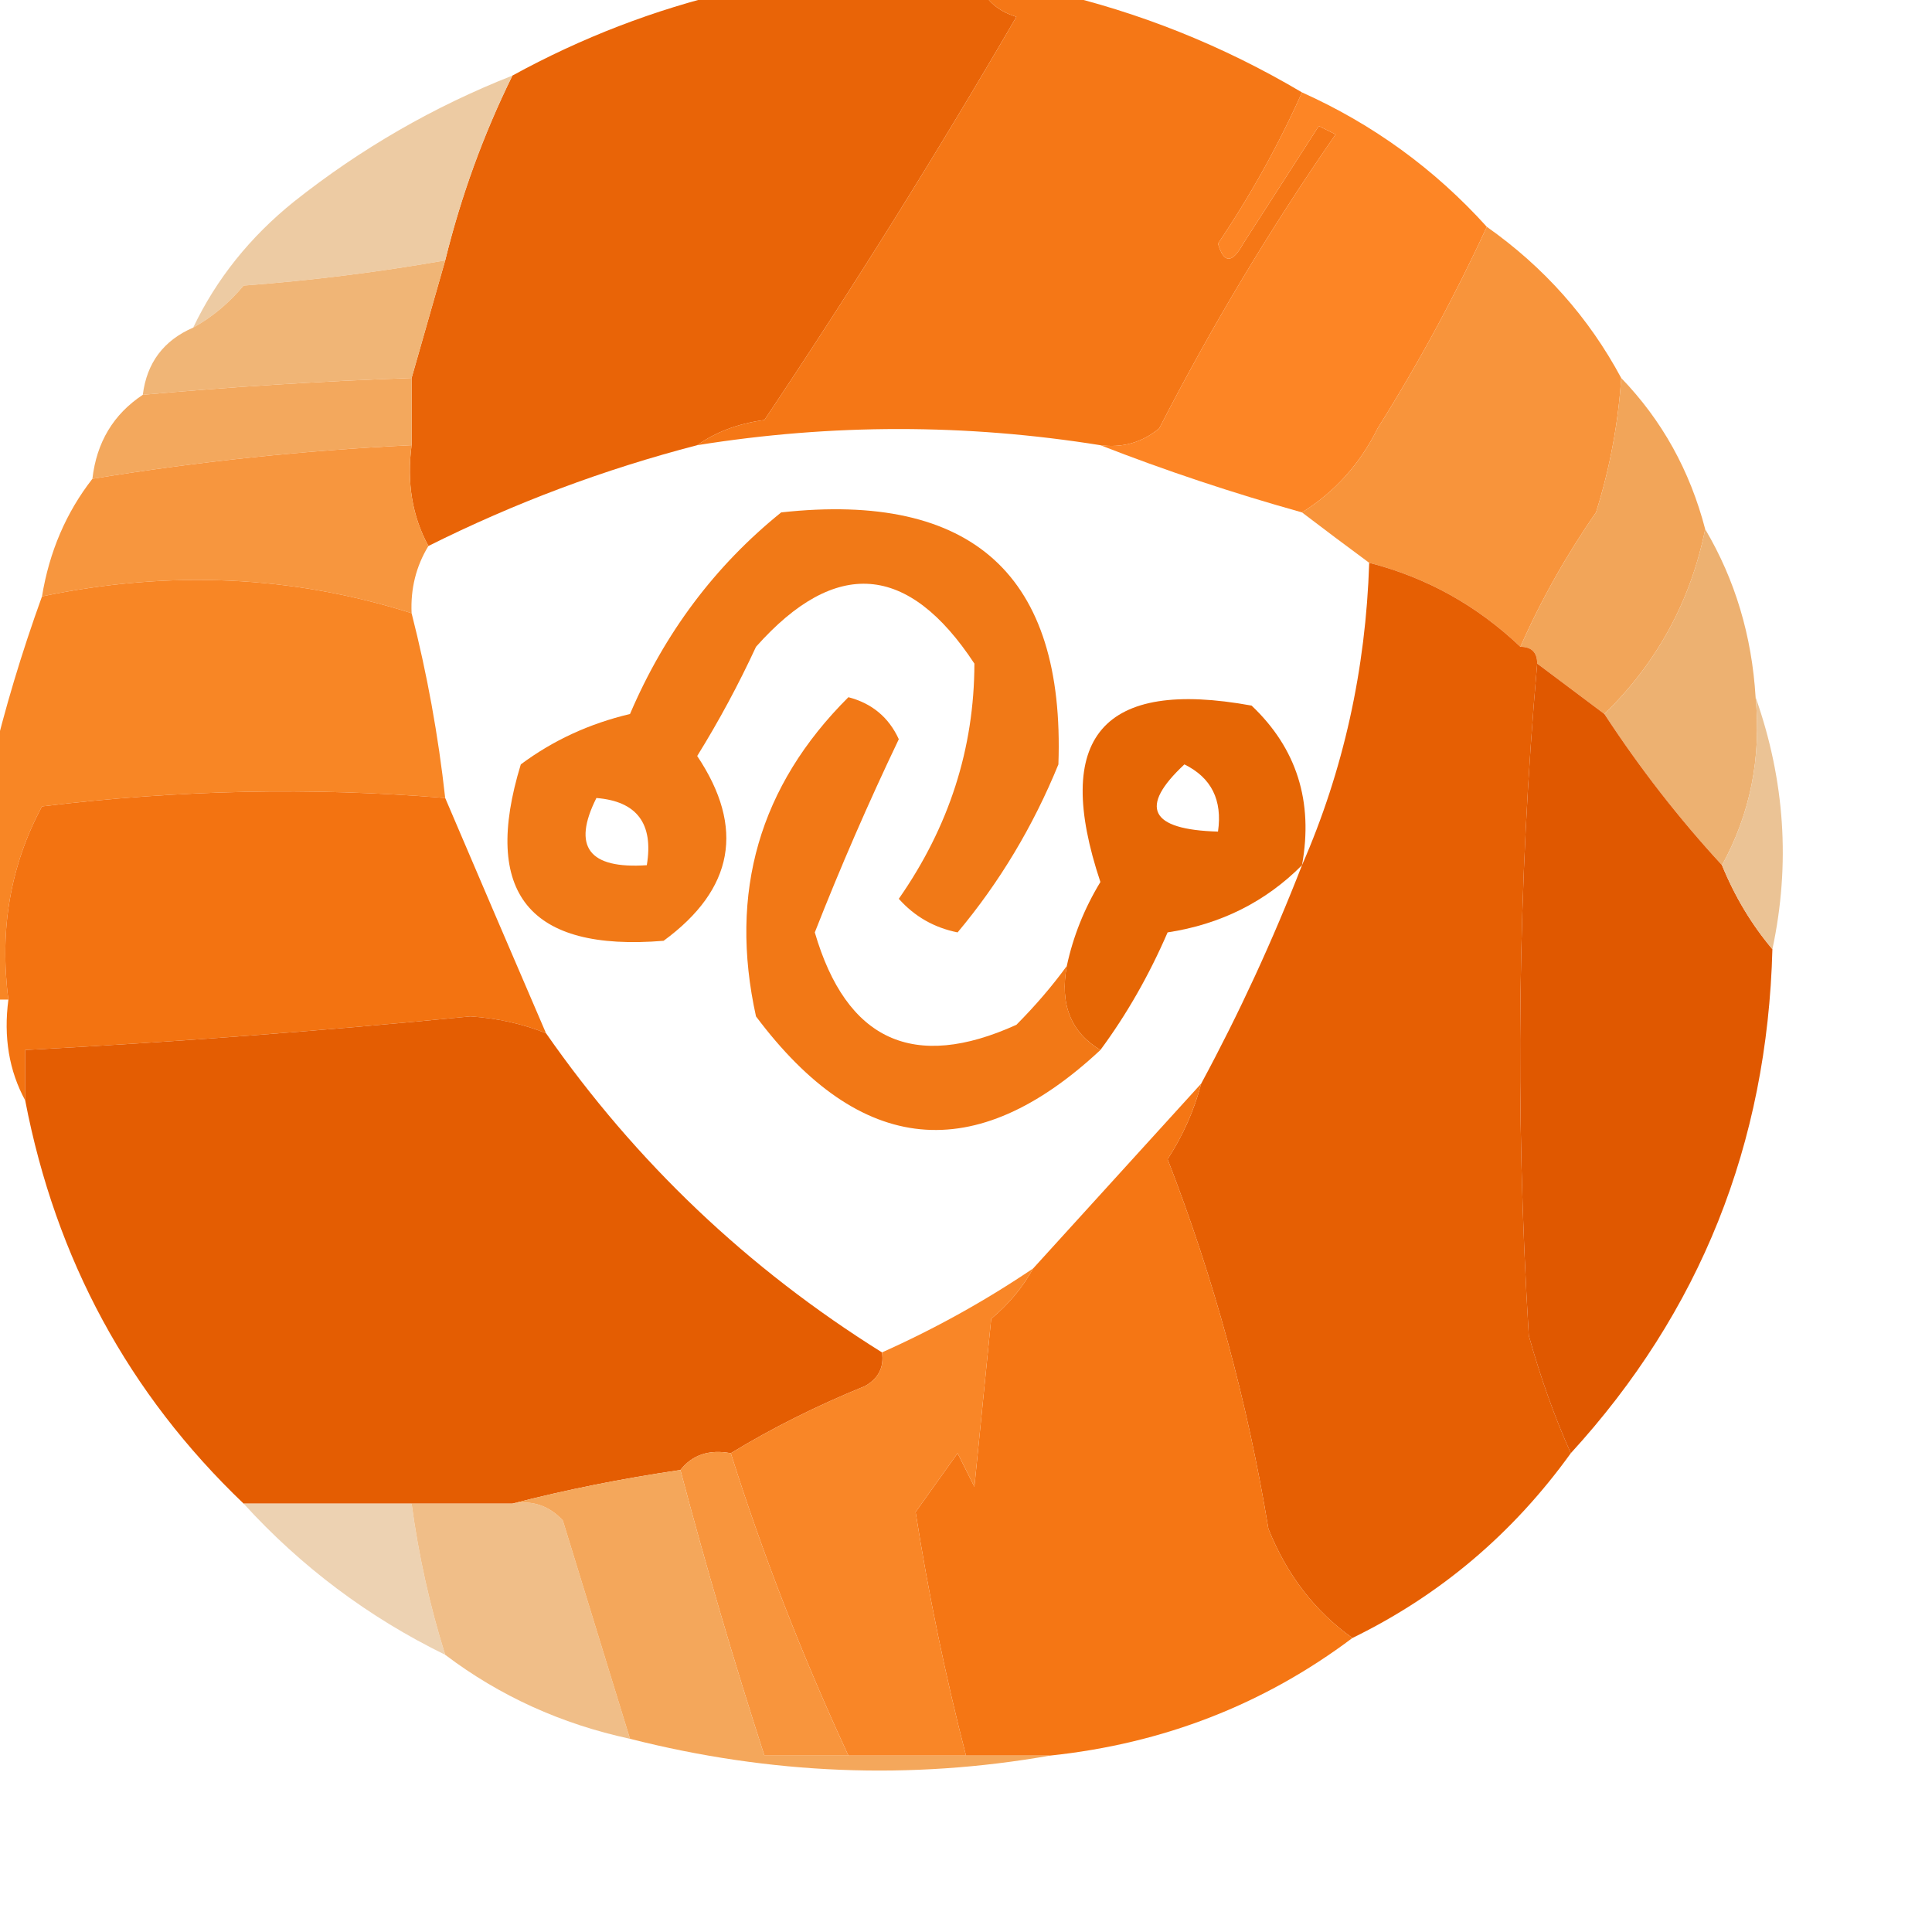 <?xml version="1.0" encoding="UTF-8"?>
<!DOCTYPE svg PUBLIC "-//W3C//DTD SVG 1.1//EN" "http://www.w3.org/Graphics/SVG/1.1/DTD/svg11.dtd">
<svg xmlns="http://www.w3.org/2000/svg" version="1.1" width="115px" height="115px" style="shape-rendering:geometricPrecision; text-rendering:geometricPrecision; image-rendering:optimizeQuality; fill-rule:evenodd; clip-rule:evenodd" xmlns:xlink="http://www.w3.org/1999/xlink">
<g><path style="opacity:1" fill="#e96407" d="M 43.5,-0.5 C 48.5,-0.5 53.5,-0.5 58.5,-0.5C 58.917,0.222 59.584,0.722 60.5,1C 55.75,9.168 50.75,17.168 45.5,25C 43.942,25.21 42.608,25.71 41.5,26.5C 35.962,27.935 30.628,29.935 25.5,32.5C 24.539,30.735 24.205,28.735 24.5,26.5C 24.5,25.167 24.5,23.833 24.5,22.5C 25.167,20.167 25.833,17.833 26.5,15.5C 27.441,11.675 28.774,8.009 30.5,4.5C 34.626,2.237 38.959,0.57 43.5,-0.5 Z"/></g>
<g><path style="opacity:1" fill="#f57716" d="M 58.5,-0.5 C 59.833,-0.5 61.167,-0.5 62.5,-0.5C 67.791,0.71 72.791,2.71 77.5,5.5C 76.099,8.634 74.433,11.634 72.5,14.5C 72.846,15.696 73.346,15.696 74,14.5C 75.5,12.167 77,9.833 78.5,7.5C 78.833,7.667 79.167,7.833 79.5,8C 75.623,13.585 72.123,19.418 69,25.5C 67.989,26.337 66.822,26.67 65.5,26.5C 57.496,25.217 49.496,25.217 41.5,26.5C 42.608,25.71 43.942,25.21 45.5,25C 50.75,17.168 55.75,9.168 60.5,1C 59.584,0.722 58.917,0.222 58.5,-0.5 Z"/></g>
<g><path style="opacity:1" fill="#fd8525" d="M 77.5,5.5 C 81.732,7.4 85.399,10.067 88.5,13.5C 86.612,17.606 84.446,21.606 82,25.5C 80.951,27.617 79.451,29.284 77.5,30.5C 73.353,29.34 69.353,28.006 65.5,26.5C 66.822,26.67 67.989,26.337 69,25.5C 72.123,19.418 75.623,13.585 79.5,8C 79.167,7.833 78.833,7.667 78.5,7.5C 77,9.833 75.5,12.167 74,14.5C 73.346,15.696 72.846,15.696 72.5,14.5C 74.433,11.634 76.099,8.634 77.5,5.5 Z"/></g>
<g><path style="opacity:1" fill="#edcba3" d="M 30.5,4.5 C 28.774,8.009 27.441,11.675 26.5,15.5C 22.548,16.196 18.548,16.696 14.5,17C 13.627,18.045 12.627,18.878 11.5,19.5C 12.882,16.606 14.882,14.106 17.5,12C 21.48,8.845 25.814,6.345 30.5,4.5 Z"/></g>
<g><path style="opacity:1" fill="#f8943b" d="M 88.5,13.5 C 91.903,15.9 94.57,18.9 96.5,22.5C 96.322,25.216 95.822,27.883 95,30.5C 93.223,33.059 91.723,35.726 90.5,38.5C 87.913,36.041 84.913,34.374 81.5,33.5C 80.128,32.488 78.795,31.488 77.5,30.5C 79.451,29.284 80.951,27.617 82,25.5C 84.446,21.606 86.612,17.606 88.5,13.5 Z"/></g>
<g><path style="opacity:1" fill="#f0b576" d="M 26.5,15.5 C 25.833,17.833 25.167,20.167 24.5,22.5C 19.155,22.686 13.822,23.02 8.5,23.5C 8.738,21.596 9.738,20.262 11.5,19.5C 12.627,18.878 13.627,18.045 14.5,17C 18.548,16.696 22.548,16.196 26.5,15.5 Z"/></g>
<g><path style="opacity:1" fill="#f3a85d" d="M 24.5,22.5 C 24.5,23.833 24.5,25.167 24.5,26.5C 18.082,26.81 11.749,27.477 5.5,28.5C 5.75,26.326 6.75,24.659 8.5,23.5C 13.822,23.02 19.155,22.686 24.5,22.5 Z"/></g>
<g><path style="opacity:1" fill="#f2a559" d="M 96.5,22.5 C 98.924,25.008 100.59,28.008 101.5,31.5C 100.627,35.789 98.627,39.455 95.5,42.5C 94.167,41.5 92.833,40.5 91.5,39.5C 91.5,38.833 91.167,38.5 90.5,38.5C 91.723,35.726 93.223,33.059 95,30.5C 95.822,27.883 96.322,25.216 96.5,22.5 Z"/></g>
<g><path style="opacity:1" fill="#f7963e" d="M 24.5,26.5 C 24.205,28.735 24.539,30.735 25.5,32.5C 24.766,33.708 24.433,35.041 24.5,36.5C 17.415,34.253 10.081,33.92 2.5,35.5C 2.935,32.843 3.935,30.509 5.5,28.5C 11.749,27.477 18.082,26.81 24.5,26.5 Z"/></g>
<g><path style="opacity:1" fill="#f17917" d="M 46.5,30.5 C 57.9,29.253 63.4,34.253 63,45.5C 61.491,49.194 59.491,52.527 57,55.5C 55.605,55.22 54.438,54.553 53.5,53.5C 56.492,49.213 57.992,44.546 58,39.5C 54.061,33.515 49.728,33.181 45,38.5C 43.961,40.746 42.794,42.913 41.5,45C 44.352,49.265 43.686,52.931 39.5,56C 31.49,56.658 28.657,53.158 31,45.5C 32.916,44.072 35.083,43.072 37.5,42.5C 39.56,37.677 42.56,33.677 46.5,30.5 Z M 35.5,47.5 C 37.912,47.694 38.912,49.027 38.5,51.5C 35.046,51.733 34.046,50.4 35.5,47.5 Z"/></g>
<g><path style="opacity:1" fill="#e65f03" d="M 81.5,33.5 C 84.913,34.374 87.913,36.041 90.5,38.5C 91.167,38.5 91.5,38.833 91.5,39.5C 90.34,52.66 90.173,65.994 91,79.5C 91.698,82.004 92.531,84.337 93.5,86.5C 90.052,91.287 85.719,94.954 80.5,97.5C 78.265,95.908 76.598,93.742 75.5,91C 74.255,83.432 72.255,76.098 69.5,69C 70.414,67.594 71.081,66.094 71.5,64.5C 73.757,60.317 75.757,55.984 77.5,51.5C 79.963,45.866 81.296,39.866 81.5,33.5 Z"/></g>
<g><path style="opacity:1" fill="#edb171" d="M 101.5,31.5 C 103.277,34.505 104.277,37.838 104.5,41.5C 104.845,45.115 104.178,48.448 102.5,51.5C 99.936,48.72 97.603,45.72 95.5,42.5C 98.627,39.455 100.627,35.789 101.5,31.5 Z"/></g>
<g><path style="opacity:1" fill="#e66605" d="M 77.5,51.5 C 75.326,53.684 72.66,55.017 69.5,55.5C 68.392,58.059 67.059,60.392 65.5,62.5C 63.744,61.448 63.077,59.781 63.5,57.5C 63.877,55.742 64.543,54.075 65.5,52.5C 62.623,43.88 65.623,40.38 74.5,42C 77.186,44.546 78.186,47.713 77.5,51.5 Z M 70.5,45.5 C 72.104,46.287 72.771,47.62 72.5,49.5C 68.437,49.384 67.77,48.051 70.5,45.5 Z"/></g>
<g><path style="opacity:1" fill="#f88625" d="M 24.5,36.5 C 25.422,40.112 26.089,43.779 26.5,47.5C 18.57,46.848 10.57,47.014 2.5,48C 0.623,51.493 -0.044,55.327 0.5,59.5C 0.167,59.5 -0.167,59.5 -0.5,59.5C -0.5,54.833 -0.5,50.167 -0.5,45.5C 0.284,42.2 1.284,38.866 2.5,35.5C 10.081,33.92 17.415,34.253 24.5,36.5 Z"/></g>
<g><path style="opacity:1" fill="#e05800" d="M 91.5,39.5 C 92.833,40.5 94.167,41.5 95.5,42.5C 97.603,45.72 99.936,48.72 102.5,51.5C 103.263,53.368 104.263,55.035 105.5,56.5C 105.198,68.09 101.198,78.09 93.5,86.5C 92.531,84.337 91.698,82.004 91,79.5C 90.173,65.994 90.34,52.66 91.5,39.5 Z"/></g>
<g><path style="opacity:1" fill="#ebc395" d="M 104.5,41.5 C 106.246,46.448 106.579,51.448 105.5,56.5C 104.263,55.035 103.263,53.368 102.5,51.5C 104.178,48.448 104.845,45.115 104.5,41.5 Z"/></g>
<g><path style="opacity:1" fill="#f37311" d="M 26.5,47.5 C 28.461,52.099 30.461,56.765 32.5,61.5C 31.091,60.939 29.591,60.605 28,60.5C 19.179,61.366 10.346,62.032 1.5,62.5C 1.5,63.5 1.5,64.5 1.5,65.5C 0.539,63.735 0.205,61.735 0.5,59.5C -0.044,55.327 0.623,51.493 2.5,48C 10.57,47.014 18.57,46.848 26.5,47.5 Z"/></g>
<g><path style="opacity:1" fill="#f27816" d="M 63.5,57.5 C 63.077,59.781 63.744,61.448 65.5,62.5C 58.044,69.457 51.21,68.79 45,60.5C 43.369,53.112 45.203,46.779 50.5,41.5C 51.902,41.865 52.902,42.699 53.5,44C 51.693,47.78 50.026,51.613 48.5,55.5C 50.382,61.941 54.382,63.774 60.5,61C 61.636,59.855 62.636,58.688 63.5,57.5 Z"/></g>
<g><path style="opacity:1" fill="#e45d02" d="M 32.5,61.5 C 37.851,69.183 44.517,75.516 52.5,80.5C 52.631,81.376 52.297,82.043 51.5,82.5C 48.642,83.661 45.975,84.994 43.5,86.5C 42.209,86.263 41.209,86.596 40.5,87.5C 37.017,88.01 33.684,88.677 30.5,89.5C 28.5,89.5 26.5,89.5 24.5,89.5C 21.167,89.5 17.833,89.5 14.5,89.5C 7.652,82.954 3.319,74.954 1.5,65.5C 1.5,64.5 1.5,63.5 1.5,62.5C 10.346,62.032 19.179,61.366 28,60.5C 29.591,60.605 31.091,60.939 32.5,61.5 Z"/></g>
<g><path style="opacity:1" fill="#f57614" d="M 71.5,64.5 C 71.081,66.094 70.414,67.594 69.5,69C 72.255,76.098 74.255,83.432 75.5,91C 76.598,93.742 78.265,95.908 80.5,97.5C 75.231,101.459 69.231,103.792 62.5,104.5C 60.833,104.5 59.167,104.5 57.5,104.5C 56.272,99.75 55.272,94.917 54.5,90C 55.34,88.829 56.173,87.662 57,86.5C 57.333,87.167 57.667,87.833 58,88.5C 58.333,85.167 58.667,81.833 59,78.5C 60.045,77.627 60.878,76.627 61.5,75.5C 64.862,71.808 68.195,68.141 71.5,64.5 Z"/></g>
<g><path style="opacity:1" fill="#f98627" d="M 61.5,75.5 C 60.878,76.627 60.045,77.627 59,78.5C 58.667,81.833 58.333,85.167 58,88.5C 57.667,87.833 57.333,87.167 57,86.5C 56.173,87.662 55.34,88.829 54.5,90C 55.272,94.917 56.272,99.75 57.5,104.5C 55.167,104.5 52.833,104.5 50.5,104.5C 47.742,98.542 45.409,92.542 43.5,86.5C 45.975,84.994 48.642,83.661 51.5,82.5C 52.297,82.043 52.631,81.376 52.5,80.5C 55.661,79.087 58.661,77.42 61.5,75.5 Z"/></g>
<g><path style="opacity:1" fill="#edd2b2" d="M 14.5,89.5 C 17.833,89.5 21.167,89.5 24.5,89.5C 24.916,92.583 25.583,95.583 26.5,98.5C 21.929,96.262 17.929,93.262 14.5,89.5 Z"/></g>
<g><path style="opacity:1" fill="#f8953d" d="M 40.5,87.5 C 41.209,86.596 42.209,86.263 43.5,86.5C 45.409,92.542 47.742,98.542 50.5,104.5C 48.833,104.5 47.167,104.5 45.5,104.5C 43.673,98.857 42.007,93.19 40.5,87.5 Z"/></g>
<g><path style="opacity:1" fill="#f0be88" d="M 24.5,89.5 C 26.5,89.5 28.5,89.5 30.5,89.5C 31.675,89.281 32.675,89.614 33.5,90.5C 34.843,94.861 36.177,99.195 37.5,103.5C 33.407,102.618 29.74,100.951 26.5,98.5C 25.583,95.583 24.916,92.583 24.5,89.5 Z"/></g>
<g><path style="opacity:1" fill="#f4a75b" d="M 40.5,87.5 C 42.007,93.19 43.673,98.857 45.5,104.5C 47.167,104.5 48.833,104.5 50.5,104.5C 52.833,104.5 55.167,104.5 57.5,104.5C 59.167,104.5 60.833,104.5 62.5,104.5C 54.199,105.959 45.866,105.626 37.5,103.5C 36.177,99.195 34.843,94.861 33.5,90.5C 32.675,89.614 31.675,89.281 30.5,89.5C 33.684,88.677 37.017,88.01 40.5,87.5 Z"/></g>
</svg>
